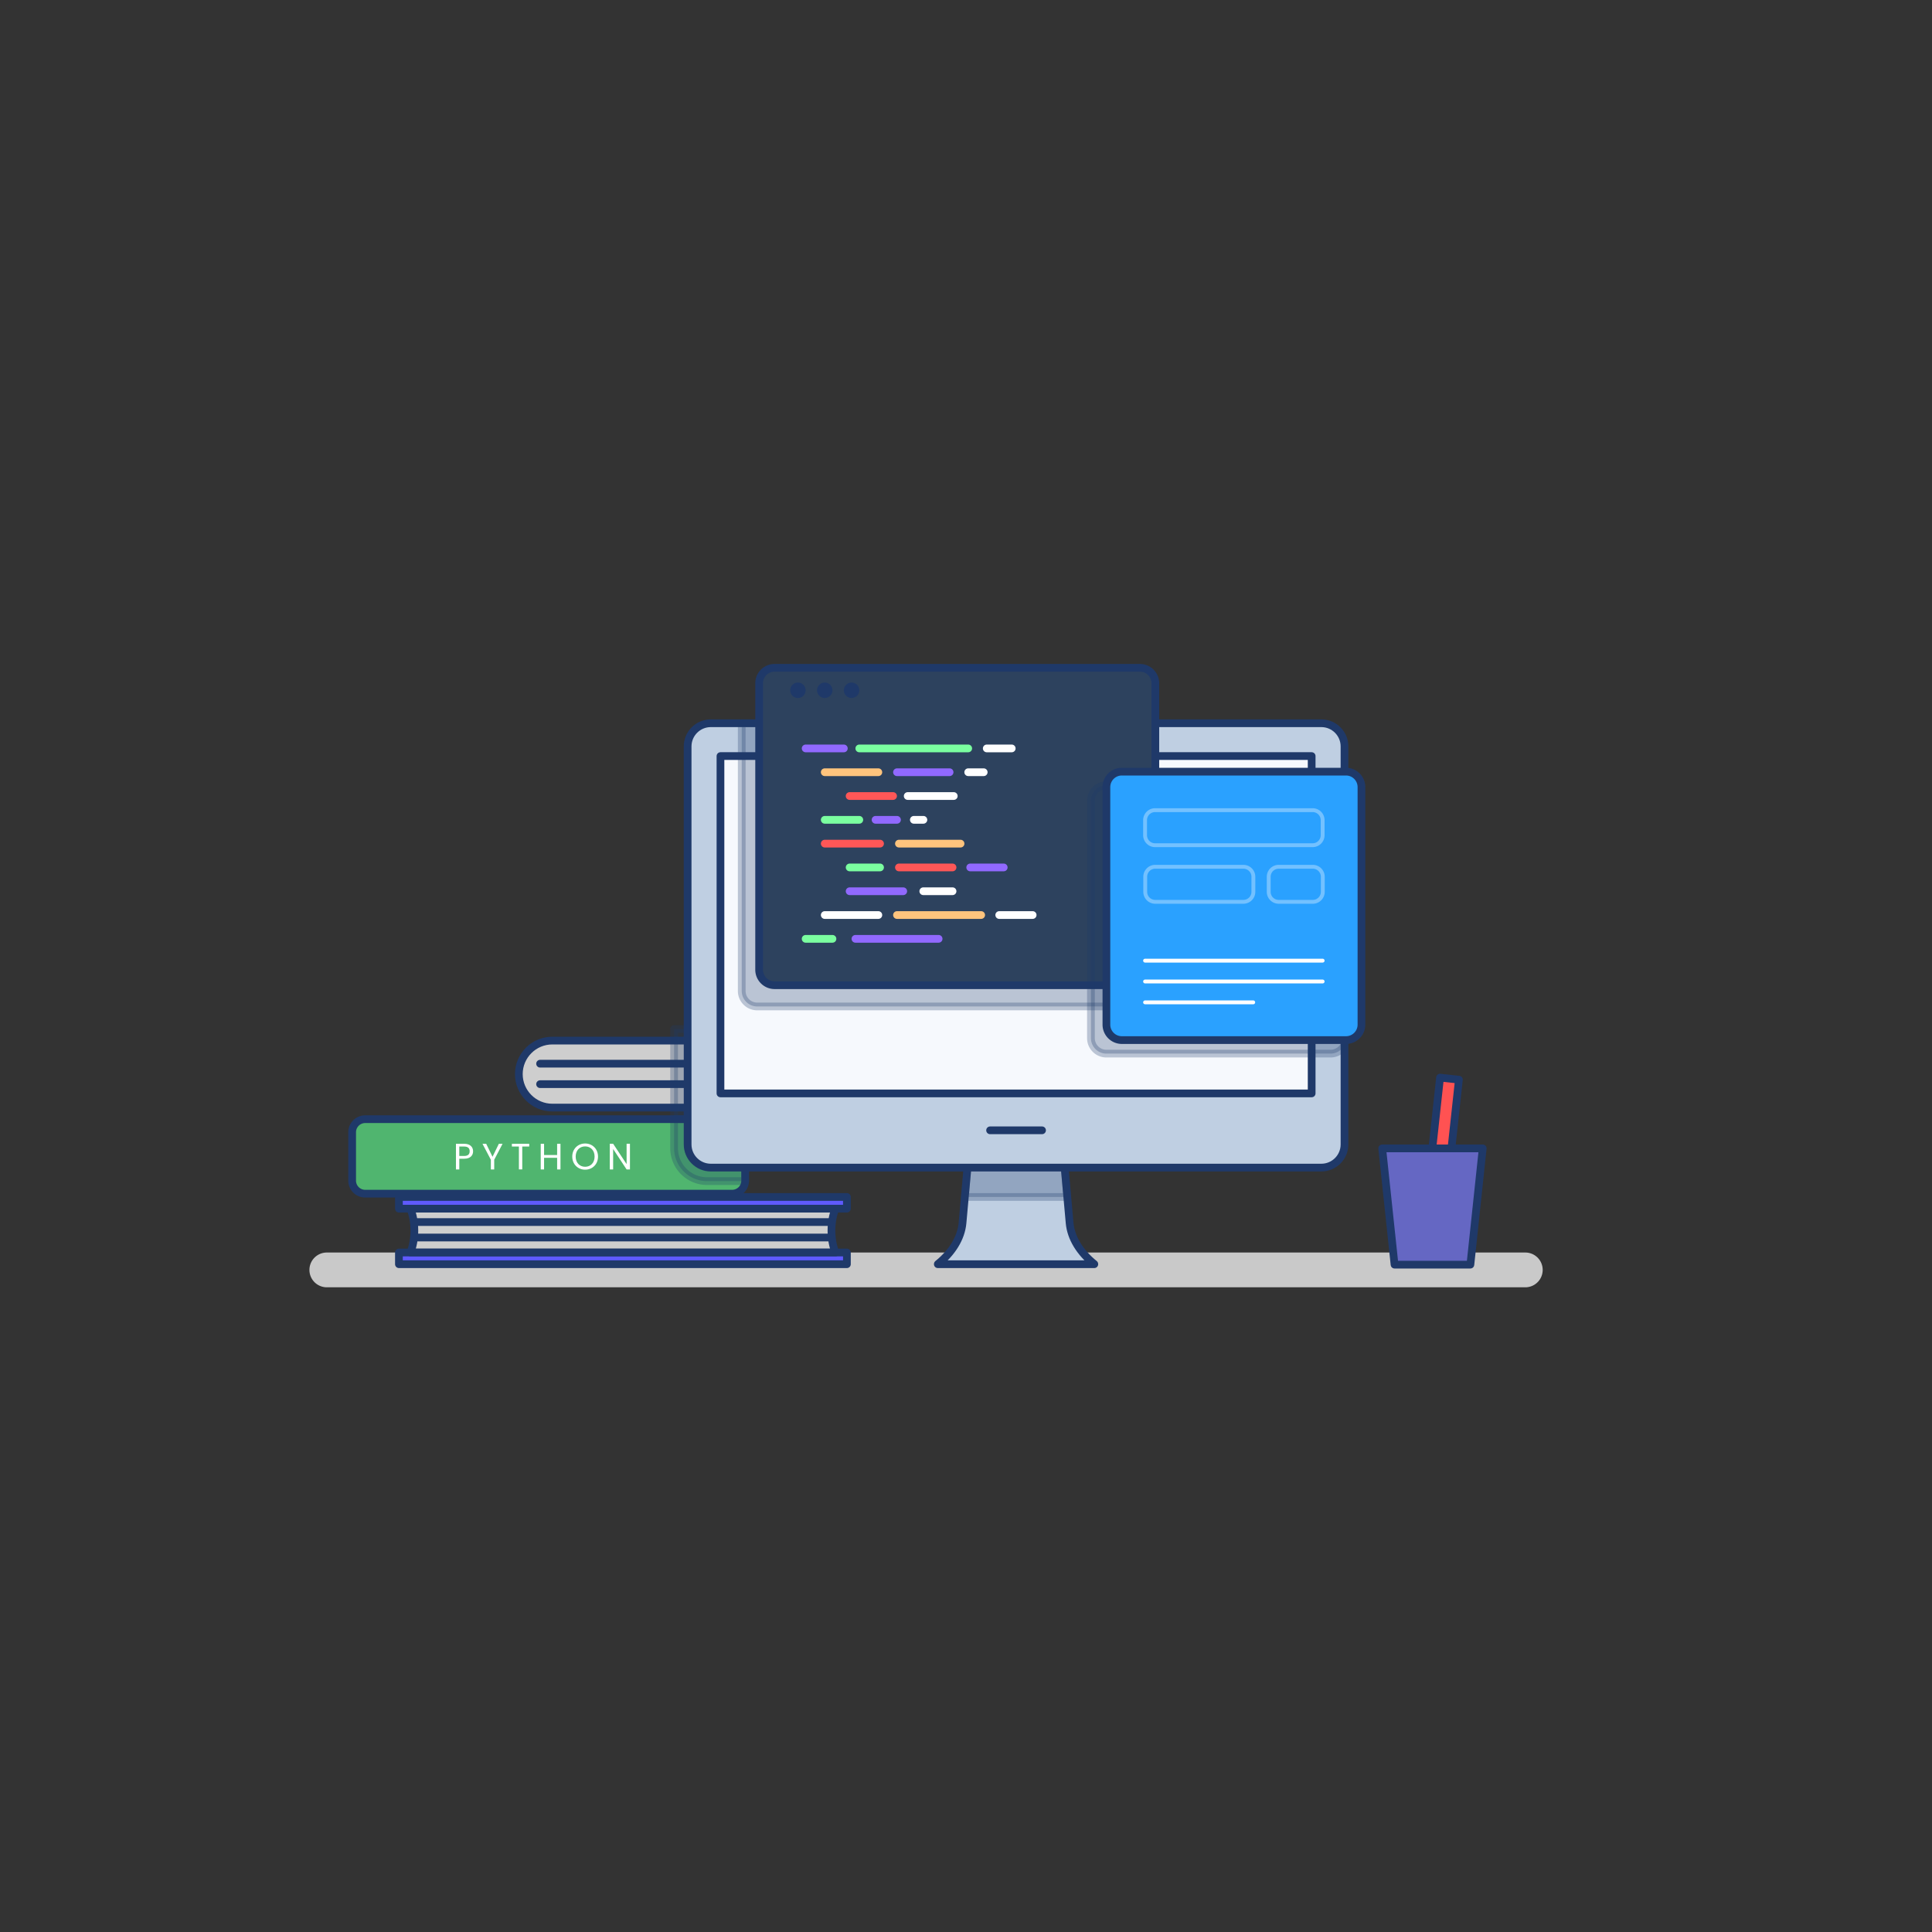 <svg xmlns="http://www.w3.org/2000/svg" xml:space="preserve" style="enable-background:new 0 0 1000 1000" viewBox="0 0 1000 1000" id="programming">
  
  <rect x="0" y="0" width="1000" height="1000" fill="#333333" stroke="none"/>
  
  <path d="M789.493 666.303H169.161a9 9 0 0 1-9-9 9 9 0 0 1 9-9h620.332a9 9 0 0 1 0 18z" style="fill:#c9c9c9" data-index="1"></path>
  <path d="M285.891 573.289c-9.563 0-17.342-7.78-17.342-17.343s7.78-17.342 17.342-17.342h98.034v34.685h-98.034z" style="fill:#cecece" data-index="2"></path>
  
  <path d="M279.549 550.567h104.376M279.549 561.158h104.376M285.891 573.289c-9.563 0-17.342-7.78-17.342-17.343s7.78-17.342 17.342-17.342h98.034v34.685h-98.034z" style="fill:none;stroke:#1f3969;stroke-width:4;stroke-linecap:round;stroke-linejoin:round;stroke-miterlimit:10" data-index="4"></path>
  
  <path d="M285.891 573.289c-9.563 0-17.342-7.78-17.342-17.343s7.78-17.342 17.342-17.342h99.712l4-6H285.891c-12.892 0-23.342 10.451-23.342 23.342v0c0 12.892 10.451 23.342 23.342 23.342h103.712l-4-6h-99.712z" style="fill: none; stroke: rgb(31, 57, 105); stroke-width: 4; stroke-linecap: round; stroke-linejoin: round; stroke-miterlimit: 10; visibility: hidden;" data-index="6"></path>
  <path d="M348.914 532.604h18.391v46.685h-18.391z" style="opacity:.28;fill:#1f3969;stroke:#1f3969;stroke-width:4;stroke-linecap:round;stroke-linejoin:round;stroke-miterlimit:10" data-index="7"></path>
  <path d="M378.935 617.846H189.032a6.761 6.761 0 0 1-6.761-6.761V586.05a6.761 6.761 0 0 1 6.761-6.761h189.903a6.761 6.761 0 0 1 6.761 6.761v25.034a6.761 6.761 0 0 1-6.761 6.762z" style="fill:#50b56f" data-index="8"></path>
  <path d="M240.281 599.753h-2.552v5.541h-1.733v-13.273h4.285c3.123 0 4.589 1.715 4.589 3.885 0 2.019-1.295 3.847-4.589 3.847zm0-1.429c1.98 0 2.818-.933 2.818-2.419 0-1.542-.838-2.456-2.818-2.456h-2.552v4.875h2.552zM249.729 592.021h1.923l3.275 6.723 3.275-6.723h1.923l-4.323 8.266v5.008h-1.733v-5.008l-4.34-8.266zM264.946 592.021h8.988v1.41h-3.618v11.863h-1.733v-11.863h-3.637v-1.41zM288.371 599.276h-6.76v6.018h-1.733v-13.273h1.733v5.828h6.76v-5.828h1.733v13.273h-1.733v-6.018zM302.865 605.427c-3.732 0-6.665-2.799-6.665-6.779 0-3.979 2.933-6.779 6.665-6.779 3.751 0 6.665 2.8 6.665 6.779 0 3.98-2.913 6.779-6.665 6.779zm0-1.504c2.799 0 4.894-2.037 4.894-5.275 0-3.256-2.095-5.274-4.894-5.274s-4.894 2.019-4.894 5.274c0 3.238 2.095 5.275 4.894 5.275zM326.063 592.002v13.292h-1.733l-6.97-10.568v10.568h-1.733v-13.292h1.733l6.97 10.55v-10.55h1.733z" style="fill:#fff" data-index="9"></path>
  <path d="M378.935 617.846H189.032a6.761 6.761 0 0 1-6.761-6.761V586.05a6.761 6.761 0 0 1 6.761-6.761h189.903a6.761 6.761 0 0 1 6.761 6.761v25.034a6.761 6.761 0 0 1-6.761 6.762z" style="fill:none;stroke:#1f3969;stroke-width:4;stroke-linecap:round;stroke-linejoin:round;stroke-miterlimit:10" data-index="10"></path>
  <path d="M378.935 579.289h-30.021v14.996c0 9.423 7.639 17.061 17.061 17.061h19.708c.003-.088.013-.173.013-.262V586.05a6.761 6.761 0 0 0-6.761-6.761z" style="opacity:.28;fill:#1f3969;stroke:#1f3969;stroke-width:4;stroke-linecap:round;stroke-linejoin:round;stroke-miterlimit:10" data-index="11"></path>
  <path d="M432.39 625.587H212.442c1.282 3.25 2.031 7.155 2.031 11.358s-.749 8.108-2.031 11.358H432.39c-1.282-3.25-2.031-7.155-2.031-11.358.001-4.203.749-8.108 2.031-11.358z" style="fill:#cecece" data-index="12"></path>
  <path d="M206.485 619.543h231.87v6.044h-231.87z" style="fill:#5f5aff" data-index="13"></path>
  <path d="M206.485 619.543h231.87v6.044h-231.87z" style="fill:none;stroke:#1f3969;stroke-width:4;stroke-linecap:round;stroke-linejoin:round;stroke-miterlimit:10" data-index="14"></path>
  <path d="M206.485 648.303h231.87v6.044h-231.87z" style="fill:#f6f9fd" data-index="15"></path>
  <path d="M206.485 648.303h231.87v6.044h-231.87z" style="fill:#5f5aff" data-index="16"></path>
  <path d="M206.485 648.303h231.87v6.044h-231.87z" style="fill:none;stroke:#1f3969;stroke-width:4;stroke-linecap:round;stroke-linejoin:round;stroke-miterlimit:10" data-index="17"></path>
  <path d="m553.631 632.998-3.014-33.652H501.21l-3.014 33.652c-.7 7.816-5.404 15.305-12.777 21.276l-.009.072h81.007l-.009-.072c-7.373-5.971-12.077-13.46-12.777-21.276z" style="fill:#bfcfe2" data-index="18"></path>
  <path d="m501.21 599.346-1.809 20.197h53.025l-1.808-20.197z" style="opacity:.28;fill:#1f3969;stroke:#1f3969;stroke-width:4;stroke-linecap:round;stroke-linejoin:round;stroke-miterlimit:10" data-index="19"></path>
  <path d="m553.631 632.998-3.014-33.652H501.21l-3.014 33.652c-.7 7.816-5.404 15.305-12.777 21.276l-.009.072h81.007l-.009-.072c-7.373-5.971-12.077-13.46-12.777-21.276z" style="fill:none;stroke:#1f3969;stroke-width:4;stroke-linecap:round;stroke-linejoin:round;stroke-miterlimit:10" data-index="20"></path>
  <path d="M683.914 604.346h-316c-6.627 0-12-5.373-12-12v-206c0-6.627 5.373-12 12-12h316c6.627 0 12 5.373 12 12v206c0 6.628-5.373 12-12 12z" style="fill:#fff" data-index="21"></path>
  <path d="M683.914 604.346h-316c-6.627 0-12-5.373-12-12v-206c0-6.627 5.373-12 12-12h316c6.627 0 12 5.373 12 12v206c0 6.628-5.373 12-12 12z" style="fill:#bfcfe2" data-index="22"></path>
  <path d="M683.914 604.346h-316c-6.627 0-12-5.373-12-12v-206c0-6.627 5.373-12 12-12h316c6.627 0 12 5.373 12 12v206c0 6.628-5.373 12-12 12z" style="fill:none;stroke:#1f3969;stroke-width:4;stroke-linecap:round;stroke-linejoin:round;stroke-miterlimit:10" data-index="23"></path>
  <path d="M438.618 325.642h174.591v306H438.618z" style="fill:#f6f9fd" transform="rotate(90 525.914 478.642)" data-index="24"></path>
  <path d="M383.928 374.346v138.593a8 8 0 0 0 8 8h189.073a8 8 0 0 0 8-8V374.346H383.928z" style="opacity:.28;fill:#1f3969;stroke:#1f3969;stroke-width:4;stroke-linecap:round;stroke-linejoin:round;stroke-miterlimit:10" data-index="25"></path>
  <path d="M438.618 325.642h174.591v306H438.618z" style="fill:none;stroke:#1f3969;stroke-width:4;stroke-linecap:round;stroke-linejoin:round;stroke-miterlimit:10" transform="rotate(90 525.914 478.642)" data-index="26"></path>
  <path d="M512.468 585.048h26.892" style="fill:none;stroke:#1f3969;stroke-width:4;stroke-linecap:round;stroke-linejoin:round;stroke-miterlimit:10" data-index="27"></path>
  <path d="M590.001 509.939H400.928a8 8 0 0 1-8-8V353.654a8 8 0 0 1 8-8H590a8 8 0 0 1 8 8V501.94a7.998 7.998 0 0 1-7.999 7.999z" style="fill:#2d425e" data-index="28"></path>
  
  <path d="M598.001 368.918H392.928v-15.264a8 8 0 0 1 8-8H590a8 8 0 0 1 8 8v15.264z" style="fill: rgb(208, 221, 240); visibility: hidden;" data-index="30"></path>
  
  <path d="M598.001 368.918H392.928v-15.264a8 8 0 0 1 8-8H590a8 8 0 0 1 8 8v15.264z" style="fill: none; stroke: rgb(31, 57, 105); stroke-width: 4; stroke-linecap: round; stroke-linejoin: round; stroke-miterlimit: 10; visibility: hidden;" data-index="32"></path>
  <path d="M590.001 509.939H400.928a8 8 0 0 1-8-8V353.654a8 8 0 0 1 8-8H590a8 8 0 0 1 8 8V501.94a7.998 7.998 0 0 1-7.999 7.999z" style="fill:none;stroke:#1f3969;stroke-width:4;stroke-linecap:round;stroke-linejoin:round;stroke-miterlimit:10" data-index="33"></path>
  <path d="M688.689 545.345H572.673a8 8 0 0 1-8-8V414.4a8 8 0 0 1 8-8h116.016a8 8 0 0 1 8 8v122.945a8 8 0 0 1-8 8z" style="opacity:.28;fill:#1f3969;stroke:#1f3969;stroke-width:4;stroke-linecap:round;stroke-linejoin:round;stroke-miterlimit:10" data-index="34"></path>
  <path d="M696.689 538.345H580.673a8 8 0 0 1-8-8V407.4a8 8 0 0 1 8-8h116.016a8 8 0 0 1 8 8v122.945a8 8 0 0 1-8 8z" style="fill:#2aa1ff" data-index="35"></path>
  <path d="M696.689 538.345H580.673a8 8 0 0 1-8-8V407.4a8 8 0 0 1 8-8h116.016a8 8 0 0 1 8 8v122.945a8 8 0 0 1-8 8z" style="fill:none;stroke:#1f3969;stroke-width:4;stroke-linecap:round;stroke-linejoin:round;stroke-miterlimit:10" data-index="36"></path>
  <path d="M679.426 437.473h-81.569a5.167 5.167 0 0 1-5.167-5.167v-7.8a5.167 5.167 0 0 1 5.167-5.167h81.569a5.167 5.167 0 0 1 5.167 5.167v7.8a5.167 5.167 0 0 1-5.167 5.167z" style="opacity:.34;fill:none;stroke:#fff;stroke-width:2;stroke-linecap:round;stroke-linejoin:round;stroke-miterlimit:10" data-index="37"></path>
  <g style="opacity:.34">
    <path d="M643.58 466.78h-45.643a5.167 5.167 0 0 1-5.167-5.167v-7.8a5.167 5.167 0 0 1 5.167-5.167h45.643a5.167 5.167 0 0 1 5.167 5.167v7.8a5.167 5.167 0 0 1-5.167 5.167zM679.506 466.78h-17.655a5.167 5.167 0 0 1-5.167-5.167v-7.8a5.167 5.167 0 0 1 5.167-5.167h17.655a5.167 5.167 0 0 1 5.167 5.167v7.8a5.167 5.167 0 0 1-5.167 5.167z" style="fill:none;stroke:#fff;stroke-width:2;stroke-linecap:round;stroke-linejoin:round;stroke-miterlimit:10" data-index="38"></path>
  </g>
  <path d="M592.69 497.23h91.903M592.69 508.021h91.903M592.69 518.811h55.977" style="fill:none;stroke:#fff;stroke-width:2;stroke-linecap:round;stroke-linejoin:round;stroke-miterlimit:10" data-index="39"></path>
  <circle cx="413" cy="357.286" r="4" style="fill:#1f3969"></circle>
  <circle cx="426.886" cy="357.286" r="4" style="fill:#1f3969"></circle>
  <circle cx="440.772" cy="357.286" r="4" style="fill:#1f3969"></circle>
  <path d="M510.741 387.379h12.928" style="fill:none;stroke:#fff;stroke-width:4;stroke-linecap:round;stroke-linejoin:round;stroke-miterlimit:10" data-index="40"></path>
  <path d="M444.772 387.379h56.376" style="fill:none;stroke:#7bffa0;stroke-width:4;stroke-linecap:round;stroke-linejoin:round;stroke-miterlimit:10" data-index="41"></path>
  <path d="M417 387.379h19.772M442.772 485.938h43.058" style="fill:none;stroke:#9169ff;stroke-width:4;stroke-linecap:round;stroke-linejoin:round;stroke-miterlimit:10" data-index="42"></path>
  <path d="M417 485.938h13.885" style="fill:none;stroke:#7bffa0;stroke-width:4;stroke-linecap:round;stroke-linejoin:round;stroke-miterlimit:10" data-index="43"></path>
  <path d="M501.149 399.699h8.015" style="fill:none;stroke:#fff;stroke-width:4;stroke-linecap:round;stroke-linejoin:round;stroke-miterlimit:10" data-index="44"></path>
  <path d="M464.279 399.699h27.227" style="fill:none;stroke:#9169ff;stroke-width:4;stroke-linecap:round;stroke-linejoin:round;stroke-miterlimit:10" data-index="45"></path>
  <path d="M426.886 399.699h27.744" style="fill:none;stroke:#ffc47d;stroke-width:4;stroke-linecap:round;stroke-linejoin:round;stroke-miterlimit:10" data-index="46"></path>
  <path d="M469.83 412.019h23.838" style="fill:none;stroke:#fff;stroke-width:4;stroke-linecap:round;stroke-linejoin:round;stroke-miterlimit:10" data-index="47"></path>
  <path d="M439.769 412.019h22.482" style="fill:none;stroke:#ff5757;stroke-width:4;stroke-linecap:round;stroke-linejoin:round;stroke-miterlimit:10" data-index="48"></path>
  <path d="M473.009 424.339h4.938" style="fill:none;stroke:#fff;stroke-width:4;stroke-linecap:round;stroke-linejoin:round;stroke-miterlimit:10" data-index="49"></path>
  <path d="M453.189 424.339h11.09" style="fill:none;stroke:#9169ff;stroke-width:4;stroke-linecap:round;stroke-linejoin:round;stroke-miterlimit:10" data-index="50"></path>
  <path d="M426.886 424.339h17.886" style="fill:none;stroke:#7bffa0;stroke-width:4;stroke-linecap:round;stroke-linejoin:round;stroke-miterlimit:10" data-index="51"></path>
  <path d="M465.288 436.659h31.894" style="fill:none;stroke:#ffc47d;stroke-width:4;stroke-linecap:round;stroke-linejoin:round;stroke-miterlimit:10" data-index="52"></path>
  <path d="M426.886 436.659h28.627" style="fill:none;stroke:#ff5757;stroke-width:4;stroke-linecap:round;stroke-linejoin:round;stroke-miterlimit:10" data-index="53"></path>
  <path d="M502.182 448.979h17.343" style="fill:none;stroke:#9169ff;stroke-width:4;stroke-linecap:round;stroke-linejoin:round;stroke-miterlimit:10" data-index="54"></path>
  <path d="M465.288 448.979h27.749" style="fill:none;stroke:#ff5757;stroke-width:4;stroke-linecap:round;stroke-linejoin:round;stroke-miterlimit:10" data-index="55"></path>
  <path d="M439.769 448.979h15.744" style="fill:none;stroke:#7bffa0;stroke-width:4;stroke-linecap:round;stroke-linejoin:round;stroke-miterlimit:10" data-index="56"></path>
  <path d="M477.893 461.299h15.144" style="fill:none;stroke:#fff;stroke-width:4;stroke-linecap:round;stroke-linejoin:round;stroke-miterlimit:10" data-index="57"></path>
  <path d="M439.769 461.299h27.744" style="fill:none;stroke:#9169ff;stroke-width:4;stroke-linecap:round;stroke-linejoin:round;stroke-miterlimit:10" data-index="58"></path>
  <path d="M517.205 473.618h17.292" style="fill:none;stroke:#fff;stroke-width:4;stroke-linecap:round;stroke-linejoin:round;stroke-miterlimit:10" data-index="59"></path>
  <path d="M464.279 473.618h43.569" style="fill:none;stroke:#ffc47d;stroke-width:4;stroke-linecap:round;stroke-linejoin:round;stroke-miterlimit:10" data-index="60"></path>
  <path d="M426.886 473.618h27.744" style="fill:none;stroke:#fff;stroke-width:4;stroke-linecap:round;stroke-linejoin:round;stroke-miterlimit:10" data-index="61"></path>
  <path d="M214.895 632.523H430.36M214.895 640.539H430.36M432.39 625.587H212.442c1.282 3.25 2.031 7.155 2.031 11.358s-.749 8.108-2.031 11.358H432.39c-1.282-3.25-2.031-7.155-2.031-11.358.001-4.203.749-8.108 2.031-11.358z" style="fill:none;stroke:#1f3969;stroke-width:4;stroke-linecap:round;stroke-linejoin:round;stroke-miterlimit:10" data-index="62"></path>
  
  <path d="M718.956 544.666h9.814v7.39h-9.814z" style="fill: rgb(42, 161, 255); visibility: hidden;" transform="rotate(-6.686 723.86 548.164)" data-index="64"></path>
  
  <path d="M722.76 544.444h9.814v72.65h-9.814z" style="fill: none; stroke: rgb(31, 57, 105); stroke-width: 4; stroke-linecap: round; stroke-linejoin: round; stroke-miterlimit: 10; visibility: hidden;" transform="rotate(-6.686 727.67 580.567)" data-index="66"></path>
  <path d="M741.439 558.065h9.814v72.65h-9.814z" style="fill:#ff5252" transform="rotate(6.206 746.096 594.165)" data-index="67"></path>
  <path d="M741.439 558.065h9.814v72.65h-9.814z" style="fill:none;stroke:#1f3969;stroke-width:4;stroke-linecap:round;stroke-linejoin:round;stroke-miterlimit:10" transform="rotate(6.206 746.096 594.165)" data-index="68"></path>
  
  <path d="M744.965 558.256h9.814v7.39h-9.814z" style="fill: none; stroke: rgb(31, 57, 105); stroke-width: 4; stroke-linecap: round; stroke-linejoin: round; stroke-miterlimit: 10; visibility: hidden;" transform="rotate(6.206 749.62 561.737)" data-index="70"></path>
  <path d="M761.07 654.573h-39.261l-6.385-60.183h52.031z" style="fill:#6567c3" data-index="71"></path>
  <path d="m715.424 594.39.117 1.105h39.641l-6.267 59.078h12.155l6.385-60.183z" style="fill:#6567c3" data-index="72"></path>
  <path d="M761.07 654.573h-39.261l-6.385-60.183h52.031z" style="fill:none;stroke:#1f3969;stroke-width:4;stroke-linecap:round;stroke-linejoin:round;stroke-miterlimit:10" data-index="73"></path>
</svg>